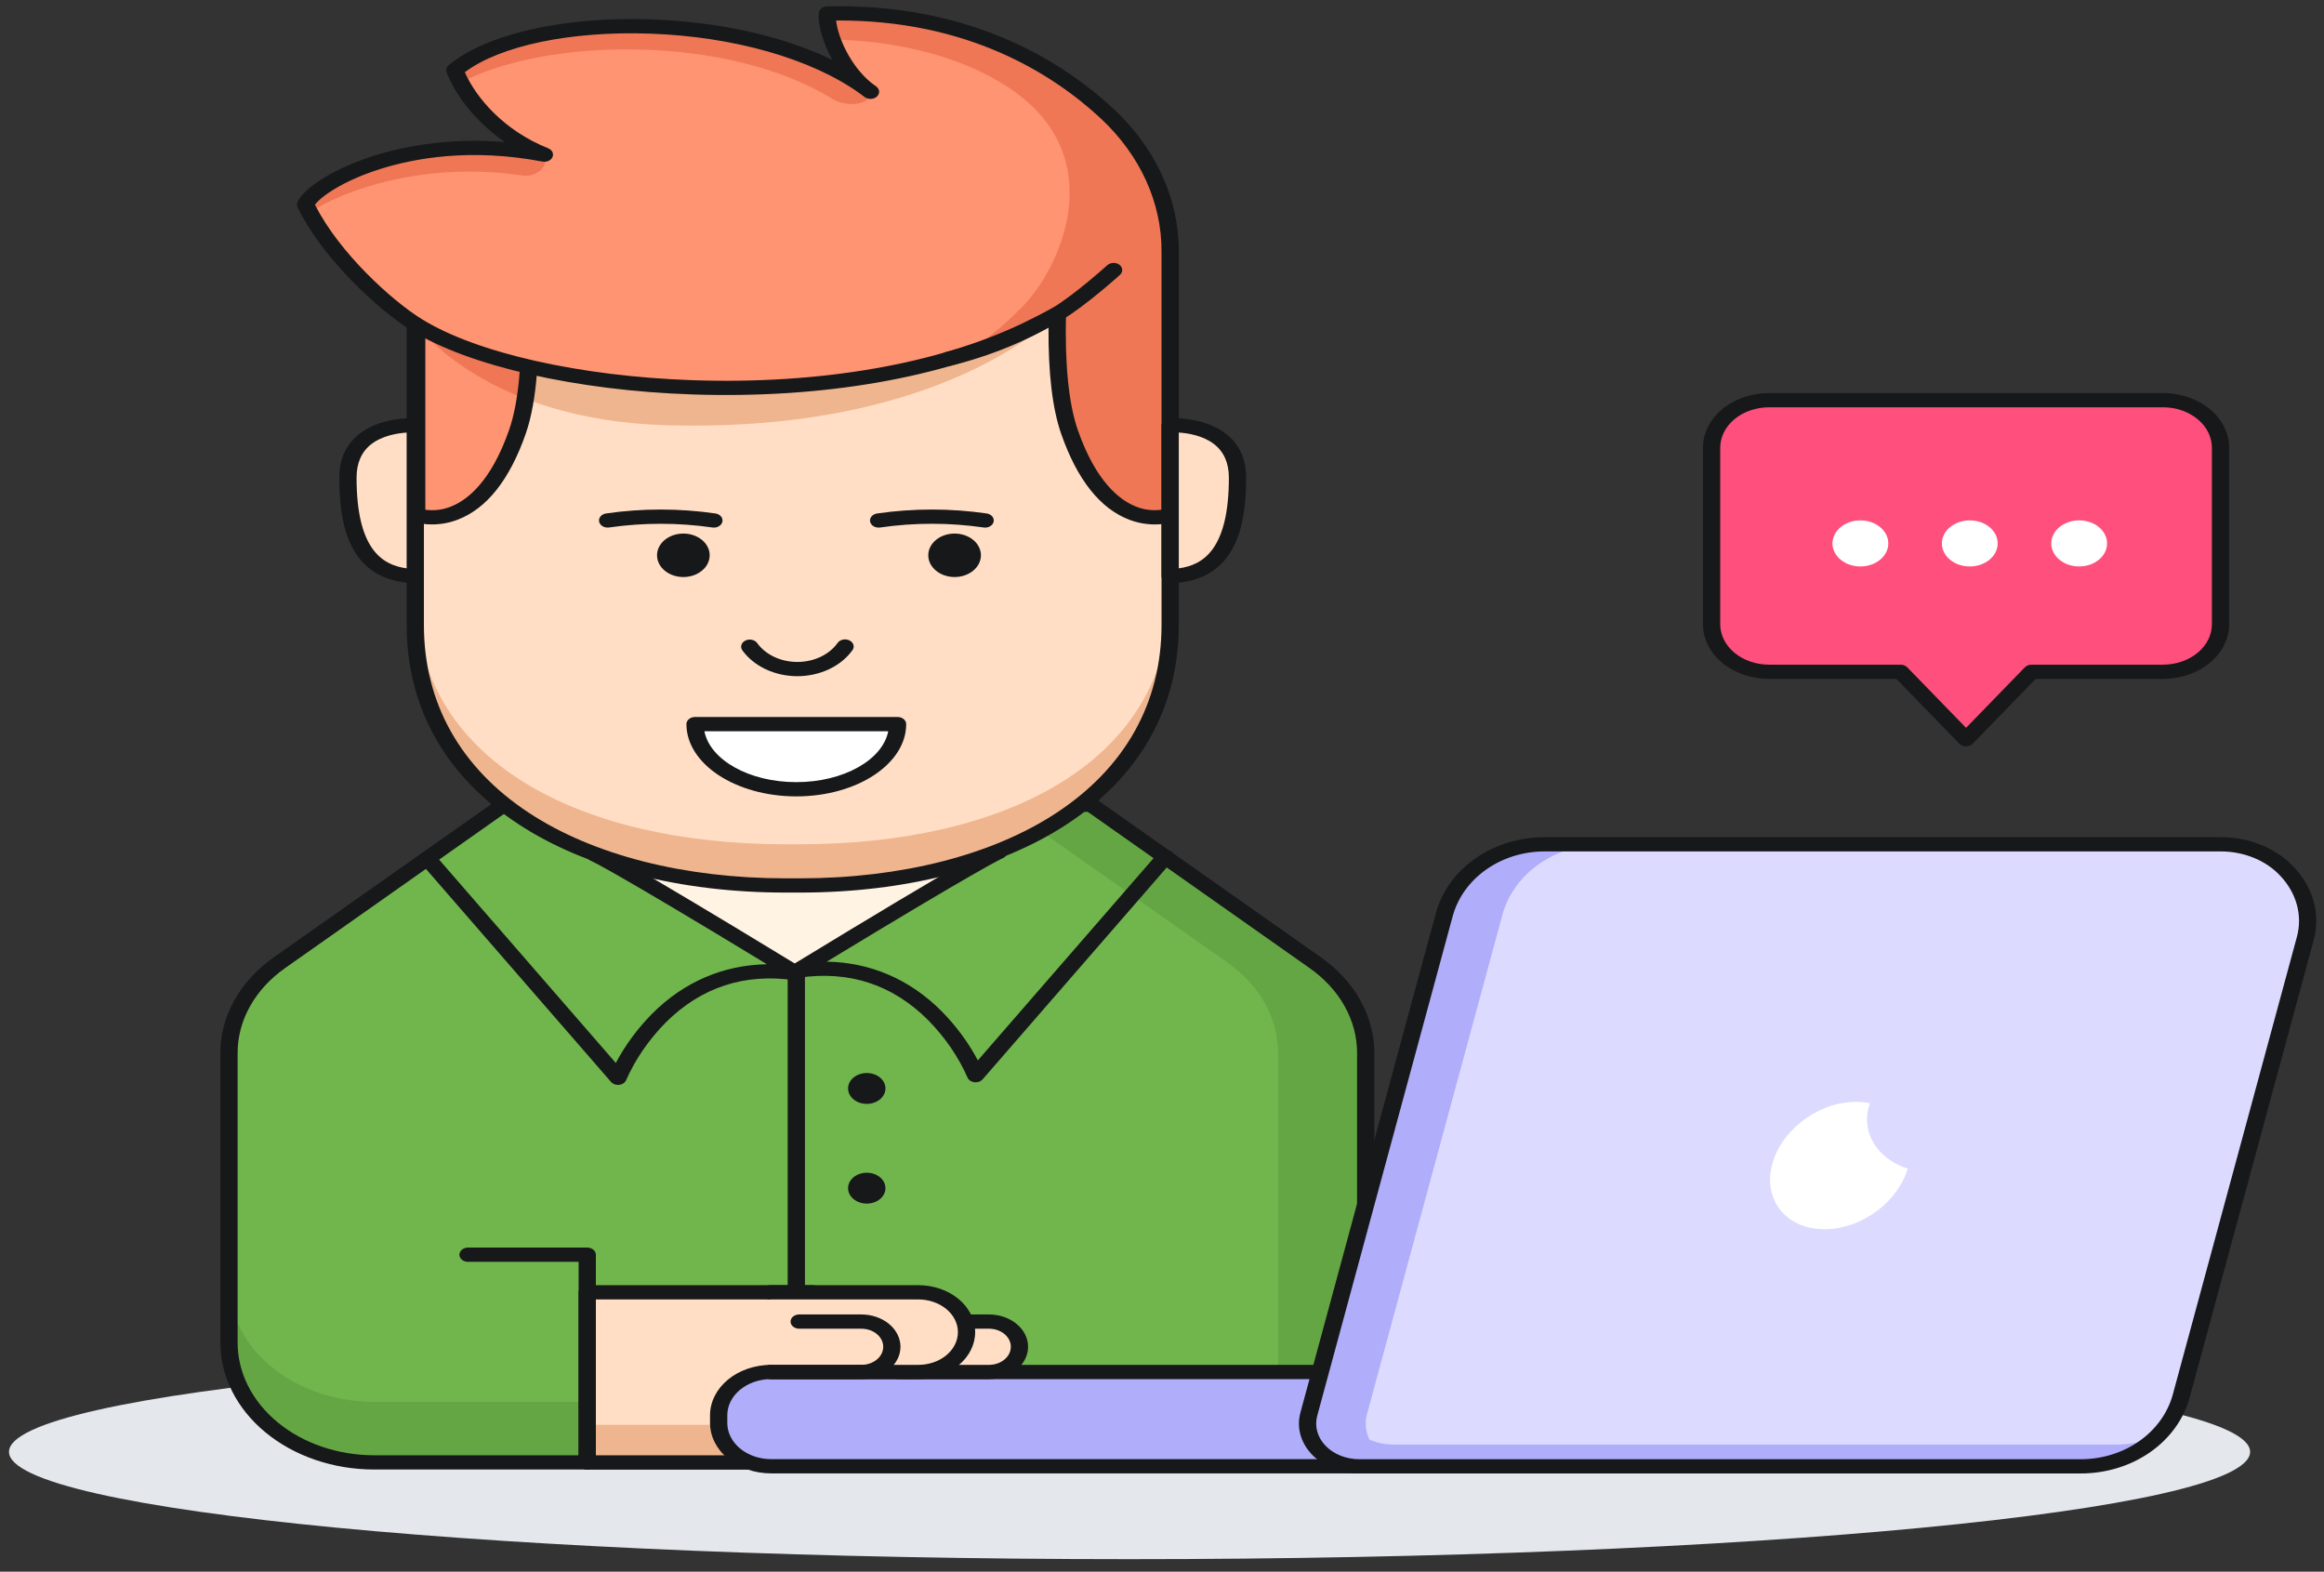 <svg width="139" height="94" viewBox="0 0 139 94" fill="none" xmlns="http://www.w3.org/2000/svg">
<rect x="0" y="0" width="139" height="94" fill="#333333" stroke="none"/>
<g clip-path="url(#clip0_90_16)">
<path d="M67.559 93.252C104.574 93.252 134.58 90.379 134.58 86.834C134.58 83.29 104.574 80.416 67.559 80.416C30.544 80.416 0.538 83.29 0.538 86.834C0.538 90.379 30.544 93.252 67.559 93.252Z" fill="#E4E8EC"/>
<path d="M81.684 87.464H22.364C20.065 87.464 17.861 86.71 16.235 85.368C14.61 84.026 13.696 82.206 13.696 80.308V62.979C13.696 61.952 13.966 60.937 14.487 60.004C15.008 59.072 15.768 58.244 16.715 57.577L30.131 48.13H65.25L78.666 57.577C79.612 58.244 80.372 59.072 80.893 60.005C81.414 60.937 81.684 61.952 81.684 62.979V87.464Z" fill="#FF901B"/>
<path d="M81.684 87.464H22.364C20.065 87.464 17.861 86.71 16.235 85.368C14.61 84.026 13.696 82.206 13.696 80.308V62.979C13.696 61.952 13.966 60.937 14.487 60.004C15.008 59.072 15.768 58.244 16.715 57.577L30.131 48.13H65.25L78.666 57.577C79.612 58.244 80.372 59.072 80.893 60.005C81.414 60.937 81.684 61.952 81.684 62.979V87.464Z" fill="#70B64D"/>
<path d="M13.696 76.687V80.308C13.696 82.206 14.61 84.026 16.235 85.368C17.861 86.71 20.065 87.464 22.364 87.464H81.684V83.843H22.364C20.065 83.843 17.861 83.089 16.235 81.747C14.61 80.405 13.696 78.585 13.696 76.687Z" fill="#64A644"/>
<path d="M78.665 57.577L65.25 48.13H60.006L73.422 57.577C74.369 58.244 75.129 59.072 75.65 60.004C76.171 60.937 76.441 61.952 76.441 62.979V87.464H81.684V62.979C81.684 61.952 81.414 60.937 80.893 60.004C80.372 59.072 79.612 58.244 78.665 57.577Z" fill="#64A644"/>
<path d="M35.588 51.112L47.628 58.212L59.668 51.112H35.588Z" fill="#FFF4E4"/>
<path d="M81.684 87.89H22.364C19.929 87.888 17.595 87.088 15.873 85.666C14.151 84.245 13.183 82.317 13.18 80.307V62.979C13.179 61.89 13.465 60.814 14.017 59.825C14.57 58.837 15.376 57.959 16.379 57.253L29.795 47.806C29.889 47.74 30.008 47.704 30.13 47.704H65.25C65.373 47.704 65.491 47.74 65.585 47.806L79.001 57.253C80.004 57.959 80.81 58.837 81.363 59.825C81.915 60.814 82.201 61.89 82.2 62.979V87.464C82.2 87.577 82.146 87.685 82.049 87.765C81.952 87.845 81.821 87.89 81.684 87.89ZM30.32 48.556L17.05 57.901C16.16 58.527 15.445 59.306 14.955 60.182C14.465 61.059 14.211 62.013 14.212 62.979V80.307C14.214 82.092 15.074 83.802 16.602 85.064C18.13 86.326 20.203 87.036 22.364 87.038H81.168V62.979C81.169 62.013 80.915 61.059 80.425 60.182C79.935 59.306 79.22 58.527 78.33 57.901L65.06 48.556H30.32Z" fill="#171819"/>
<path d="M48.603 77.291H35.124V87.464H48.603V77.291Z" fill="#FFDEC5"/>
<path d="M48.603 85.216H35.124V87.464H48.603V85.216Z" fill="#EFB58E"/>
<path d="M48.603 87.89H35.124C34.987 87.89 34.855 87.845 34.759 87.765C34.662 87.685 34.608 87.577 34.608 87.464V77.291C34.608 77.178 34.662 77.07 34.759 76.99C34.855 76.91 34.987 76.865 35.124 76.865H48.603C48.74 76.865 48.871 76.91 48.968 76.99C49.064 77.07 49.119 77.178 49.119 77.291V87.464C49.119 87.577 49.064 87.685 48.968 87.765C48.871 87.845 48.74 87.89 48.603 87.89ZM35.64 87.038H48.087V77.718H35.64V87.038Z" fill="#171819"/>
<path d="M36.964 64.886C36.882 64.886 36.801 64.87 36.728 64.839C36.656 64.808 36.593 64.763 36.545 64.708L25.193 51.644C25.113 51.553 25.081 51.438 25.103 51.327C25.125 51.215 25.2 51.116 25.311 51.05C25.422 50.984 25.561 50.957 25.696 50.975C25.831 50.994 25.952 51.056 26.032 51.147L36.832 63.576C37.389 62.521 38.117 61.533 38.995 60.639C40.903 58.725 43.253 57.717 45.869 57.67C36.714 52.108 35.455 51.534 35.372 51.499C35.25 51.452 35.154 51.368 35.106 51.264C35.058 51.161 35.061 51.045 35.114 50.944C35.167 50.841 35.267 50.761 35.391 50.718C35.515 50.676 35.655 50.675 35.78 50.716C35.935 50.767 37.243 51.351 47.935 57.869C48.028 57.926 48.096 58.008 48.126 58.1C48.157 58.193 48.148 58.292 48.102 58.38C48.056 58.468 47.975 58.541 47.873 58.587C47.771 58.632 47.653 58.648 47.538 58.631C44.536 58.191 41.935 59.042 39.811 61.162C38.801 62.19 38.004 63.349 37.454 64.593C37.425 64.667 37.37 64.734 37.298 64.785C37.225 64.835 37.137 64.869 37.042 64.881C37.017 64.884 36.99 64.886 36.964 64.886Z" fill="#171819"/>
<path d="M58.354 64.731C58.245 64.731 58.139 64.702 58.051 64.65C57.963 64.597 57.897 64.523 57.864 64.437C57.314 63.194 56.517 62.035 55.507 61.007C53.383 58.887 50.783 58.035 47.78 58.476C47.666 58.493 47.547 58.477 47.445 58.432C47.342 58.386 47.261 58.313 47.216 58.225C47.17 58.137 47.161 58.038 47.191 57.946C47.222 57.853 47.289 57.771 47.383 57.714C58.075 51.196 59.384 50.612 59.538 50.561C59.663 50.52 59.803 50.521 59.927 50.563C60.051 50.605 60.151 50.686 60.204 50.788C60.257 50.891 60.26 51.006 60.212 51.109C60.163 51.213 60.068 51.297 59.946 51.344C59.863 51.379 58.604 51.953 49.449 57.515C52.066 57.561 54.415 58.57 56.323 60.484C57.201 61.378 57.928 62.366 58.486 63.421L69.287 50.992C69.326 50.947 69.376 50.908 69.434 50.879C69.491 50.849 69.555 50.83 69.622 50.82C69.689 50.811 69.757 50.813 69.823 50.826C69.889 50.839 69.952 50.862 70.007 50.895C70.062 50.927 70.109 50.969 70.144 51.016C70.18 51.064 70.204 51.117 70.215 51.172C70.226 51.227 70.224 51.284 70.208 51.338C70.193 51.392 70.165 51.444 70.125 51.489L58.773 64.553C58.725 64.608 58.662 64.653 58.589 64.684C58.517 64.715 58.436 64.731 58.354 64.731Z" fill="#171819"/>
<path d="M47.628 82.483C47.491 82.483 47.36 82.438 47.263 82.358C47.166 82.278 47.112 82.17 47.112 82.057V58.212C47.112 58.099 47.166 57.991 47.263 57.911C47.36 57.831 47.491 57.786 47.628 57.786C47.765 57.786 47.896 57.831 47.993 57.911C48.09 57.991 48.144 58.099 48.144 58.212V82.057C48.144 82.17 48.09 82.278 47.993 82.358C47.896 82.438 47.765 82.483 47.628 82.483Z" fill="#171819"/>
<path d="M51.842 66.022C52.459 66.022 52.96 65.609 52.96 65.099C52.96 64.589 52.459 64.176 51.842 64.176C51.224 64.176 50.724 64.589 50.724 65.099C50.724 65.609 51.224 66.022 51.842 66.022Z" fill="#171819"/>
<path d="M51.842 71.986C52.459 71.986 52.96 71.573 52.96 71.063C52.96 70.553 52.459 70.14 51.842 70.14C51.224 70.14 50.724 70.553 50.724 71.063C50.724 71.573 51.224 71.986 51.842 71.986Z" fill="#171819"/>
<path d="M46.118 82.057H94.412V85.108C94.412 85.794 94.082 86.452 93.494 86.937C92.906 87.423 92.109 87.695 91.278 87.695H46.118C45.287 87.695 44.49 87.423 43.902 86.937C43.314 86.452 42.984 85.794 42.984 85.108V84.645C42.984 83.958 43.314 83.3 43.902 82.815C44.49 82.329 45.287 82.057 46.118 82.057Z" fill="#B0AEFA"/>
<path d="M91.278 88.121H46.118C45.151 88.121 44.223 87.803 43.538 87.238C42.854 86.673 42.469 85.907 42.468 85.108V84.645C42.469 83.846 42.854 83.08 43.538 82.515C44.223 81.95 45.151 81.632 46.118 81.631H94.412C94.549 81.631 94.68 81.676 94.777 81.756C94.874 81.836 94.928 81.944 94.928 82.057V85.108C94.927 85.907 94.542 86.673 93.858 87.238C93.173 87.803 92.245 88.121 91.278 88.121ZM46.118 82.483C45.424 82.484 44.759 82.712 44.268 83.117C43.777 83.522 43.501 84.072 43.5 84.645V85.108C43.501 85.681 43.777 86.23 44.268 86.635C44.759 87.041 45.424 87.269 46.118 87.269H91.278C91.972 87.269 92.637 87.041 93.128 86.635C93.619 86.23 93.895 85.681 93.896 85.108V82.483H46.118Z" fill="#171819"/>
<path d="M124.445 87.7H81.302C80.838 87.7 80.379 87.614 79.961 87.448C79.543 87.282 79.175 87.041 78.885 86.742C78.595 86.443 78.39 86.094 78.285 85.72C78.181 85.347 78.179 84.959 78.281 84.585L86.381 54.714C87.051 52.24 89.54 50.496 92.401 50.496H132.856C136.195 50.496 138.655 53.277 137.872 56.167L130.465 83.482C129.793 85.956 127.305 87.7 124.445 87.7Z" fill="#FFF4E4"/>
<path d="M124.445 87.7H81.302C80.838 87.7 80.379 87.614 79.961 87.448C79.543 87.282 79.175 87.041 78.885 86.742C78.595 86.443 78.39 86.094 78.285 85.72C78.181 85.347 78.179 84.959 78.281 84.585L86.381 54.714C87.051 52.24 89.54 50.496 92.401 50.496H132.856C136.195 50.496 138.655 53.277 137.872 56.167L130.465 83.482C129.793 85.956 127.305 87.7 124.445 87.7Z" fill="#DCDBFF"/>
<path d="M126.501 86.399H83.357C82.893 86.399 82.435 86.313 82.017 86.147C81.598 85.981 81.231 85.74 80.941 85.441C80.65 85.142 80.445 84.793 80.341 84.419C80.236 84.046 80.234 83.659 80.336 83.285L88.436 53.413C88.677 52.508 89.185 51.665 89.915 50.959C89.019 51.322 88.235 51.849 87.623 52.5C87.01 53.151 86.586 53.908 86.381 54.714L78.281 84.585C78.179 84.959 78.181 85.347 78.286 85.721C78.39 86.094 78.595 86.443 78.885 86.742C79.175 87.041 79.543 87.282 79.961 87.448C80.38 87.614 80.838 87.7 81.302 87.7H124.445C125.312 87.694 126.166 87.534 126.95 87.229C127.734 86.924 128.428 86.483 128.985 85.936C128.209 86.24 127.36 86.398 126.501 86.399Z" fill="#B0AEFA"/>
<path d="M81.76 84.585L89.861 54.714C90.532 52.24 93.02 50.496 95.88 50.496H92.4C89.54 50.496 87.052 52.24 86.38 54.714L78.279 84.585C78.178 84.959 78.18 85.347 78.284 85.72C78.389 86.094 78.594 86.443 78.884 86.742C79.174 87.041 79.542 87.282 79.96 87.448C80.379 87.614 80.837 87.7 81.301 87.7H84.78C84.316 87.7 83.858 87.614 83.44 87.448C83.022 87.282 82.654 87.04 82.364 86.741C82.074 86.442 81.87 86.093 81.765 85.72C81.66 85.347 81.659 84.959 81.76 84.585Z" fill="#B0AEFA"/>
<path d="M124.445 88.126H81.302C80.76 88.126 80.226 88.026 79.738 87.832C79.25 87.639 78.821 87.357 78.482 87.008C78.144 86.659 77.905 86.252 77.783 85.817C77.66 85.381 77.659 84.929 77.777 84.493L85.878 54.621C86.605 51.942 89.287 50.07 92.401 50.07H132.856C133.687 50.075 134.506 50.235 135.251 50.538C135.997 50.841 136.65 51.279 137.162 51.819C137.756 52.436 138.174 53.156 138.384 53.925C138.594 54.694 138.591 55.492 138.375 56.26L130.968 83.575C130.241 86.254 127.559 88.126 124.445 88.126ZM92.4 50.922C89.773 50.922 87.505 52.52 86.884 54.807L78.784 84.679C78.7 84.99 78.701 85.314 78.788 85.624C78.875 85.936 79.046 86.226 79.288 86.475C79.53 86.725 79.836 86.926 80.185 87.064C80.533 87.202 80.915 87.274 81.302 87.274H124.445C127.073 87.274 129.341 85.676 129.961 83.388L137.368 56.074C137.55 55.431 137.553 54.762 137.378 54.117C137.203 53.473 136.854 52.869 136.357 52.352C135.941 51.911 135.41 51.554 134.804 51.306C134.198 51.059 133.532 50.927 132.856 50.922H92.4Z" fill="#171819"/>
<path d="M111.69 66.648C111.715 66.424 111.767 66.203 111.845 65.987C111.528 65.921 111.201 65.892 110.874 65.903C108.602 65.968 106.398 67.725 105.951 69.828C105.504 71.93 106.983 73.582 109.256 73.517C111.417 73.456 113.515 71.862 114.099 69.896C113.321 69.649 112.663 69.197 112.227 68.61C111.791 68.022 111.603 67.333 111.69 66.648Z" fill="white"/>
<path d="M56.656 79.042H59.148C59.388 79.042 59.626 79.081 59.847 79.156C60.069 79.232 60.27 79.343 60.44 79.483C60.61 79.623 60.744 79.79 60.836 79.972C60.928 80.155 60.975 80.352 60.975 80.549C60.975 80.949 60.783 81.333 60.44 81.615C60.098 81.898 59.633 82.057 59.149 82.057H53.751" fill="#FFDEC5"/>
<path d="M59.148 82.483H53.751C53.614 82.483 53.483 82.438 53.386 82.358C53.29 82.278 53.235 82.17 53.235 82.057C53.235 81.944 53.29 81.836 53.386 81.756C53.483 81.676 53.614 81.631 53.751 81.631H59.149C59.496 81.631 59.829 81.517 60.075 81.314C60.321 81.111 60.459 80.836 60.459 80.549C60.459 80.263 60.321 79.987 60.075 79.785C59.829 79.582 59.496 79.468 59.149 79.468H55.887C55.75 79.468 55.619 79.423 55.522 79.343C55.425 79.263 55.371 79.155 55.371 79.042C55.371 78.929 55.425 78.82 55.522 78.741C55.619 78.661 55.75 78.616 55.887 78.616H59.148C59.77 78.616 60.365 78.82 60.804 79.182C61.244 79.545 61.49 80.037 61.49 80.549C61.49 81.062 61.244 81.554 60.804 81.917C60.365 82.279 59.77 82.483 59.148 82.483Z" fill="#171819"/>
<path d="M46.077 77.291H54.922C55.688 77.291 56.422 77.543 56.963 77.989C57.505 78.436 57.809 79.042 57.809 79.674C57.809 80.306 57.505 80.912 56.963 81.359C56.422 81.806 55.688 82.057 54.922 82.057H46.118" fill="#FFDEC5"/>
<path d="M54.922 82.483H46.119C45.982 82.483 45.85 82.438 45.754 82.358C45.657 82.278 45.603 82.17 45.603 82.057C45.603 81.944 45.657 81.836 45.754 81.756C45.85 81.676 45.982 81.631 46.119 81.631H54.922C55.551 81.631 56.154 81.425 56.599 81.058C57.043 80.691 57.293 80.193 57.293 79.674C57.293 79.155 57.043 78.658 56.599 78.291C56.154 77.924 55.551 77.718 54.922 77.718H46.077C45.94 77.718 45.809 77.673 45.712 77.593C45.616 77.513 45.561 77.404 45.561 77.291C45.561 77.178 45.616 77.07 45.712 76.99C45.809 76.91 45.94 76.865 46.077 76.865H54.922C55.825 76.865 56.69 77.161 57.328 77.688C57.966 78.215 58.325 78.929 58.325 79.674C58.325 80.419 57.966 81.134 57.328 81.66C56.69 82.187 55.825 82.483 54.922 82.483Z" fill="#171819"/>
<path d="M51.516 82.483H46.118C45.982 82.483 45.85 82.438 45.754 82.358C45.657 82.278 45.602 82.17 45.602 82.057C45.602 81.944 45.657 81.836 45.754 81.756C45.85 81.676 45.982 81.631 46.118 81.631H51.516C51.864 81.631 52.197 81.517 52.443 81.314C52.688 81.111 52.826 80.836 52.826 80.549C52.826 80.263 52.688 79.987 52.443 79.785C52.197 79.582 51.864 79.468 51.516 79.468H47.8C47.663 79.468 47.532 79.423 47.435 79.343C47.338 79.263 47.284 79.155 47.284 79.042C47.284 78.929 47.338 78.82 47.435 78.741C47.532 78.661 47.663 78.616 47.8 78.616H51.516C52.137 78.616 52.733 78.82 53.172 79.182C53.611 79.545 53.858 80.037 53.858 80.549C53.858 81.062 53.611 81.554 53.172 81.917C52.733 82.279 52.137 82.483 51.516 82.483Z" fill="#171819"/>
<path d="M35.124 87.89C34.987 87.89 34.855 87.845 34.759 87.765C34.662 87.685 34.608 87.577 34.608 87.464V75.469H27.994C27.857 75.469 27.725 75.425 27.629 75.345C27.532 75.265 27.477 75.156 27.477 75.043C27.477 74.93 27.532 74.822 27.629 74.742C27.725 74.662 27.857 74.617 27.994 74.617H35.124C35.261 74.617 35.392 74.662 35.489 74.742C35.585 74.822 35.64 74.93 35.64 75.043V87.464C35.64 87.577 35.585 87.685 35.489 87.765C35.392 87.845 35.261 87.89 35.124 87.89Z" fill="#171819"/>
<path d="M47.848 52.958H46.978C34.751 52.958 24.838 47.472 24.838 37.377V14.644H69.988V37.377C69.988 47.472 60.075 52.958 47.848 52.958Z" fill="#FFDEC5"/>
<path d="M24.924 19.431C24.924 19.431 28.912 25.117 39.873 25.433C56.63 25.917 63.243 18.771 63.243 18.771L24.924 19.431Z" fill="#EFB58E"/>
<path d="M47.848 50.495H46.978C34.751 50.495 24.838 45.583 24.838 35.488V37.377C24.838 47.472 34.751 52.958 46.978 52.958H47.848C60.075 52.958 69.988 47.472 69.988 37.377V35.488C69.988 45.583 60.075 50.495 47.848 50.495Z" fill="#EFB58E"/>
<path d="M47.848 53.384H46.978C40.696 53.384 35.022 51.929 31.001 49.287C26.633 46.415 24.322 42.297 24.322 37.377V14.644C24.322 14.531 24.376 14.423 24.473 14.343C24.57 14.263 24.701 14.218 24.838 14.218H69.988C70.125 14.218 70.256 14.263 70.353 14.343C70.45 14.423 70.504 14.531 70.504 14.644V37.377C70.504 42.297 68.194 46.415 63.825 49.287C59.804 51.929 54.13 53.384 47.848 53.384ZM25.354 15.07V37.377C25.354 42.028 27.529 45.916 31.644 48.62C35.482 51.143 40.928 52.532 46.978 52.532H47.848C53.898 52.532 59.344 51.143 63.182 48.62C67.297 45.916 69.472 42.028 69.472 37.377V15.07H25.354Z" fill="#171819"/>
<path d="M30.944 25.836C28.708 32.226 24.924 30.806 24.924 30.806V13.766H31.288C31.288 13.766 32.376 21.743 30.944 25.836Z" fill="#FF9472"/>
<path d="M31.418 23.851C31.629 22.345 31.717 20.83 31.68 19.314L24.924 19.431C24.924 19.431 26.775 22.068 31.418 23.851Z" fill="#EF7756"/>
<path d="M25.847 31.365C25.458 31.371 25.072 31.312 24.711 31.194C24.62 31.16 24.544 31.105 24.49 31.037C24.437 30.968 24.408 30.888 24.408 30.806V13.766C24.408 13.653 24.462 13.545 24.559 13.465C24.656 13.385 24.787 13.34 24.924 13.34H31.288C31.415 13.34 31.537 13.379 31.632 13.448C31.727 13.518 31.787 13.614 31.801 13.718C31.846 14.047 32.884 21.827 31.44 25.954L30.944 25.836L31.44 25.954C30.481 28.695 29.111 30.421 27.369 31.083C26.893 31.267 26.373 31.364 25.847 31.365ZM25.44 30.487C25.96 30.557 26.494 30.491 26.966 30.298C27.959 29.91 29.37 28.8 30.448 25.718C31.66 22.255 31.012 15.815 30.822 14.192H25.44V30.487Z" fill="#171819"/>
<path d="M64.415 5.293C61.14 2.847 56.282 0.646 49.486 0.808C49.391 1.912 50.348 4.315 52.062 5.488C45.592 0.522 31.684 0.475 27.205 4.197C27.864 5.92 29.699 8.111 32.56 9.249C24.431 7.7 18.744 11.041 18.277 12.237C19.701 15.175 22.935 18.199 24.924 19.431C31.596 23.563 50.023 25.166 61.432 19.697C62.085 19.385 62.686 19.076 63.243 18.771C63.181 21.168 63.3 23.926 63.968 25.836C66.204 32.226 69.988 30.806 69.988 30.806V15.757C69.996 13.788 69.504 11.84 68.544 10.037C67.584 8.235 66.178 6.619 64.415 5.293Z" fill="#FF9472"/>
<path d="M52.062 5.502V5.487C51.658 5.017 50.555 4.627 48.781 3.614C41.707 0.59 31.026 1.022 27.205 4.197C27.303 4.451 27.419 4.7 27.552 4.944C32.648 2.237 43.523 2.047 49.777 5.914C50.586 6.416 52.066 6.337 52.062 5.502Z" fill="#EF7756"/>
<path d="M32.633 9.48C32.63 9.4 32.606 9.32 32.56 9.249C32.233 9.189 31.049 9.099 28.53 8.85C22.601 8.807 18.662 11.251 18.277 12.237C18.353 12.394 18.435 12.552 18.521 12.709C20.522 11.383 25.373 9.633 31.223 10.494C31.399 10.521 31.581 10.515 31.755 10.476C31.928 10.437 32.089 10.366 32.224 10.269C32.36 10.171 32.467 10.05 32.538 9.913C32.609 9.777 32.641 9.629 32.633 9.48Z" fill="#EF7756"/>
<path d="M64.415 5.293C61.14 2.847 56.282 0.646 49.486 0.808C49.475 1.336 49.572 1.862 49.773 2.365C54.645 2.445 58.872 3.899 61.342 6.003C66.149 10.097 63.302 16.141 61.189 18.302C58.644 20.905 57.095 21.355 57.095 21.355C57.095 21.355 62.209 20.145 63.243 18.771C62.383 22.496 64.508 30.378 69.099 30.941C69.403 30.943 69.705 30.897 69.988 30.806V15.757C69.996 13.788 69.504 11.84 68.544 10.037C67.584 8.235 66.178 6.619 64.415 5.293Z" fill="#EF7756"/>
<path d="M69.065 31.366C68.538 31.364 68.019 31.267 67.543 31.083C65.801 30.421 64.431 28.695 63.472 25.954C62.946 24.449 62.691 22.301 62.713 19.558C62.379 19.73 62.037 19.899 61.69 20.066C56.395 22.604 49.181 23.855 41.38 23.59C34.461 23.355 28.037 21.891 24.614 19.771C22.69 18.58 19.303 15.503 17.798 12.395C17.753 12.303 17.749 12.201 17.786 12.107C18.298 10.794 23.192 7.924 30.202 8.497C28.345 7.223 27.19 5.573 26.712 4.325C26.684 4.251 26.681 4.172 26.703 4.096C26.726 4.021 26.772 3.952 26.839 3.897C29.087 2.029 33.71 0.98 38.908 1.159C43.036 1.301 46.838 2.161 49.78 3.579C49.201 2.531 48.913 1.448 48.971 0.778C48.98 0.672 49.037 0.573 49.129 0.5C49.221 0.427 49.343 0.385 49.471 0.382C49.711 0.376 49.949 0.373 50.184 0.373C58.28 0.373 63.577 3.696 66.623 6.529C69.136 8.881 70.517 11.911 70.504 15.047V30.806C70.504 30.888 70.475 30.968 70.422 31.037C70.368 31.105 70.292 31.16 70.201 31.194C69.84 31.312 69.454 31.371 69.065 31.366ZM63.243 18.345C63.312 18.345 63.38 18.357 63.443 18.379C63.506 18.401 63.564 18.433 63.612 18.473C63.66 18.514 63.698 18.562 63.723 18.615C63.748 18.667 63.761 18.724 63.759 18.78C63.681 21.777 63.924 24.176 64.464 25.718C65.543 28.8 66.953 29.91 67.946 30.298C68.418 30.491 68.952 30.558 69.472 30.486V15.047C69.485 12.12 68.196 9.29 65.85 7.095C62.925 4.374 57.818 1.175 50.009 1.226C50.121 2.267 50.887 3.961 52.117 4.956C52.218 5.029 52.317 5.102 52.414 5.177C52.513 5.252 52.573 5.356 52.58 5.467C52.587 5.578 52.541 5.687 52.452 5.771C52.364 5.855 52.239 5.906 52.104 5.915C51.97 5.923 51.837 5.888 51.733 5.817C51.63 5.746 51.528 5.671 51.43 5.592C48.543 3.517 43.884 2.184 38.866 2.011C34.126 1.847 29.932 2.727 27.8 4.318C28.457 5.808 30.104 7.8 32.784 8.866C32.898 8.911 32.988 8.99 33.037 9.087C33.085 9.183 33.089 9.292 33.047 9.391C33.005 9.489 32.92 9.572 32.809 9.623C32.698 9.673 32.568 9.688 32.444 9.664C28.159 8.848 24.797 9.457 22.73 10.112C20.469 10.829 19.171 11.78 18.838 12.245C20.308 15.143 23.44 17.979 25.234 19.09C28.498 21.112 34.702 22.51 41.423 22.739C49.034 22.999 56.045 21.787 61.172 19.329C61.791 19.033 62.392 18.726 62.959 18.416C63.043 18.37 63.142 18.346 63.243 18.345Z" fill="#171819"/>
<path d="M56.732 21.888C56.608 21.889 56.488 21.852 56.394 21.785C56.3 21.718 56.239 21.625 56.221 21.524C56.203 21.423 56.23 21.32 56.297 21.233C56.363 21.147 56.465 21.083 56.584 21.054C58.87 20.488 61.02 19.599 62.939 18.427C64.288 17.614 66.207 15.879 66.227 15.861C66.319 15.779 66.448 15.729 66.584 15.724C66.72 15.72 66.853 15.759 66.954 15.835C67.055 15.911 67.115 16.017 67.122 16.129C67.128 16.241 67.081 16.352 66.99 16.435C66.908 16.509 64.981 18.251 63.547 19.115C61.535 20.345 59.279 21.277 56.88 21.871C56.832 21.883 56.782 21.889 56.732 21.888Z" fill="#171819"/>
<path d="M42.699 31.555C42.669 31.555 42.639 31.552 42.609 31.548C40.563 31.253 38.47 31.253 36.423 31.548C36.289 31.566 36.153 31.539 36.042 31.474C35.932 31.409 35.858 31.311 35.834 31.2C35.811 31.09 35.841 30.977 35.918 30.885C35.995 30.793 36.113 30.73 36.246 30.709C38.41 30.396 40.623 30.396 42.786 30.709C42.914 30.727 43.028 30.784 43.107 30.868C43.186 30.953 43.224 31.059 43.213 31.165C43.202 31.271 43.143 31.37 43.047 31.442C42.952 31.515 42.828 31.555 42.699 31.555Z" fill="#171819"/>
<path d="M40.872 34.511C41.742 34.511 42.446 33.929 42.446 33.211C42.446 32.493 41.742 31.912 40.872 31.912C40.002 31.912 39.298 32.493 39.298 33.211C39.298 33.929 40.002 34.511 40.872 34.511Z" fill="#171819"/>
<path d="M58.922 31.555C58.892 31.555 58.862 31.552 58.833 31.548C56.786 31.252 54.693 31.252 52.647 31.548C52.58 31.558 52.511 31.558 52.444 31.546C52.377 31.534 52.314 31.512 52.257 31.48C52.201 31.448 52.153 31.407 52.117 31.359C52.08 31.311 52.055 31.258 52.043 31.203C52.031 31.147 52.033 31.09 52.048 31.035C52.063 30.98 52.091 30.928 52.131 30.882C52.171 30.836 52.221 30.797 52.279 30.767C52.337 30.738 52.402 30.718 52.469 30.709C54.633 30.396 56.846 30.396 59.01 30.709C59.137 30.727 59.252 30.784 59.331 30.868C59.41 30.953 59.447 31.059 59.436 31.165C59.425 31.271 59.366 31.37 59.271 31.442C59.176 31.515 59.051 31.555 58.922 31.555Z" fill="#171819"/>
<path d="M57.095 34.511C57.965 34.511 58.67 33.929 58.67 33.211C58.67 32.493 57.965 31.912 57.095 31.912C56.226 31.912 55.521 32.493 55.521 33.211C55.521 33.929 56.226 34.511 57.095 34.511Z" fill="#171819"/>
<path d="M47.69 40.443C47.026 40.441 46.373 40.298 45.796 40.026C45.219 39.754 44.738 39.363 44.398 38.892C44.33 38.795 44.31 38.679 44.345 38.571C44.379 38.462 44.464 38.369 44.581 38.312C44.698 38.254 44.838 38.237 44.97 38.265C45.102 38.292 45.215 38.362 45.286 38.458C45.533 38.803 45.884 39.089 46.306 39.288C46.727 39.486 47.205 39.591 47.69 39.591C48.175 39.591 48.653 39.486 49.074 39.288C49.496 39.089 49.847 38.803 50.094 38.458C50.128 38.408 50.173 38.365 50.227 38.331C50.282 38.296 50.344 38.27 50.41 38.256C50.477 38.241 50.546 38.238 50.614 38.245C50.682 38.253 50.747 38.272 50.806 38.301C50.865 38.33 50.917 38.368 50.958 38.414C50.999 38.459 51.028 38.511 51.044 38.566C51.061 38.621 51.064 38.678 51.053 38.734C51.042 38.79 51.018 38.844 50.982 38.892C50.642 39.363 50.161 39.754 49.584 40.026C49.007 40.298 48.354 40.441 47.69 40.443Z" fill="#171819"/>
<path d="M53.684 43.307C53.684 45.46 50.972 47.205 47.628 47.205C44.283 47.205 41.572 45.46 41.572 43.307H53.684Z" fill="white"/>
<path d="M47.628 47.631C44.004 47.631 41.056 45.692 41.056 43.308C41.056 43.195 41.11 43.086 41.207 43.007C41.304 42.927 41.435 42.882 41.572 42.882H53.684C53.821 42.882 53.952 42.927 54.049 43.007C54.146 43.086 54.2 43.195 54.2 43.308C54.2 45.692 51.252 47.631 47.628 47.631ZM42.13 43.734C42.466 45.448 44.803 46.779 47.628 46.779C50.453 46.779 52.79 45.448 53.127 43.734H42.13Z" fill="#171819"/>
<path d="M24.838 25.437C24.838 25.437 20.81 25.192 20.81 28.565C20.81 32.159 21.817 34.37 24.838 34.458V25.437Z" fill="#FFDEC5"/>
<path d="M24.838 34.884C24.832 34.884 24.826 34.884 24.82 34.884C20.764 34.765 20.294 31.22 20.294 28.565C20.294 27.44 20.706 26.555 21.517 25.932C22.86 24.902 24.795 25.007 24.876 25.012C25.006 25.02 25.127 25.069 25.216 25.147C25.305 25.226 25.354 25.33 25.354 25.437V34.458C25.354 34.571 25.3 34.679 25.203 34.759C25.106 34.839 24.975 34.884 24.838 34.884V34.884ZM24.322 25.872C23.776 25.909 22.876 26.05 22.214 26.56C21.625 27.015 21.326 27.689 21.326 28.565C21.326 32.81 22.83 33.795 24.322 33.991V25.872Z" fill="#171819"/>
<path d="M69.988 25.437C69.988 25.437 74.016 25.192 74.016 28.565C74.016 32.159 73.009 34.37 69.988 34.458V25.437Z" fill="#FFDEC5"/>
<path d="M69.988 34.884C69.851 34.884 69.72 34.839 69.623 34.759C69.526 34.679 69.472 34.571 69.472 34.458V25.437C69.472 25.329 69.521 25.226 69.61 25.147C69.699 25.069 69.82 25.02 69.95 25.012C70.031 25.007 71.966 24.902 73.309 25.932C74.12 26.554 74.532 27.44 74.532 28.565C74.532 31.22 74.062 34.765 70.006 34.884C70 34.884 69.994 34.884 69.988 34.884ZM70.504 25.87V33.991C71.996 33.795 73.5 32.81 73.5 28.565C73.5 27.686 73.199 27.011 72.606 26.556C71.94 26.045 71.046 25.905 70.504 25.87Z" fill="#171819"/>
<path d="M129.371 23.933H105.812C104.899 23.933 104.025 24.232 103.379 24.765C102.734 25.298 102.372 26.02 102.372 26.773V37.339C102.372 38.093 102.734 38.815 103.379 39.348C104.025 39.88 104.899 40.179 105.812 40.179H113.674L117.591 44.212L121.508 40.179H129.371C130.283 40.179 131.158 39.88 131.803 39.348C132.449 38.815 132.811 38.093 132.811 37.339V26.773C132.811 26.02 132.449 25.298 131.803 24.765C131.158 24.232 130.283 23.933 129.371 23.933Z" fill="#FF4F7C"/>
<path d="M117.591 44.637C117.514 44.637 117.438 44.623 117.368 44.595C117.298 44.567 117.237 44.527 117.189 44.477L113.427 40.605H105.812C104.763 40.604 103.757 40.259 103.016 39.647C102.274 39.035 101.857 38.205 101.856 37.339V26.773C101.857 25.907 102.274 25.077 103.016 24.465C103.757 23.853 104.763 23.508 105.812 23.507H129.371C130.42 23.508 131.425 23.853 132.167 24.465C132.909 25.077 133.326 25.907 133.327 26.773V37.339C133.326 38.205 132.909 39.035 132.167 39.648C131.425 40.26 130.42 40.604 129.371 40.605H121.756L117.993 44.478C117.945 44.527 117.884 44.567 117.814 44.595C117.745 44.623 117.669 44.637 117.591 44.637ZM105.812 24.359C105.037 24.36 104.293 24.614 103.745 25.067C103.197 25.52 102.889 26.133 102.888 26.773V37.339C102.889 37.979 103.197 38.593 103.745 39.046C104.293 39.498 105.037 39.753 105.812 39.753H113.674C113.752 39.753 113.828 39.768 113.898 39.795C113.967 39.823 114.029 39.863 114.077 39.913L117.591 43.531L121.106 39.913C121.155 39.863 121.216 39.822 121.286 39.795C121.355 39.767 121.432 39.753 121.509 39.753H129.371C130.146 39.752 130.889 39.498 131.438 39.045C131.986 38.593 132.294 37.979 132.295 37.339V26.773C132.294 26.133 131.986 25.52 131.438 25.067C130.889 24.614 130.146 24.36 129.371 24.359H105.812Z" fill="#171819"/>
<path d="M111.271 33.879C112.193 33.879 112.941 33.262 112.941 32.501C112.941 31.74 112.193 31.123 111.271 31.123C110.35 31.123 109.602 31.74 109.602 32.501C109.602 33.262 110.35 33.879 111.271 33.879Z" fill="white"/>
<path d="M124.356 33.879C125.278 33.879 126.025 33.262 126.025 32.501C126.025 31.74 125.278 31.123 124.356 31.123C123.434 31.123 122.687 31.74 122.687 32.501C122.687 33.262 123.434 33.879 124.356 33.879Z" fill="white"/>
<path d="M117.814 33.879C118.736 33.879 119.483 33.262 119.483 32.501C119.483 31.74 118.736 31.123 117.814 31.123C116.892 31.123 116.144 31.74 116.144 32.501C116.144 33.262 116.892 33.879 117.814 33.879Z" fill="white"/>
</g>
<defs>
<clipPath id="clip0_90_16">
<rect width="139" height="94" fill="white"/>
</clipPath>
</defs>
</svg>
